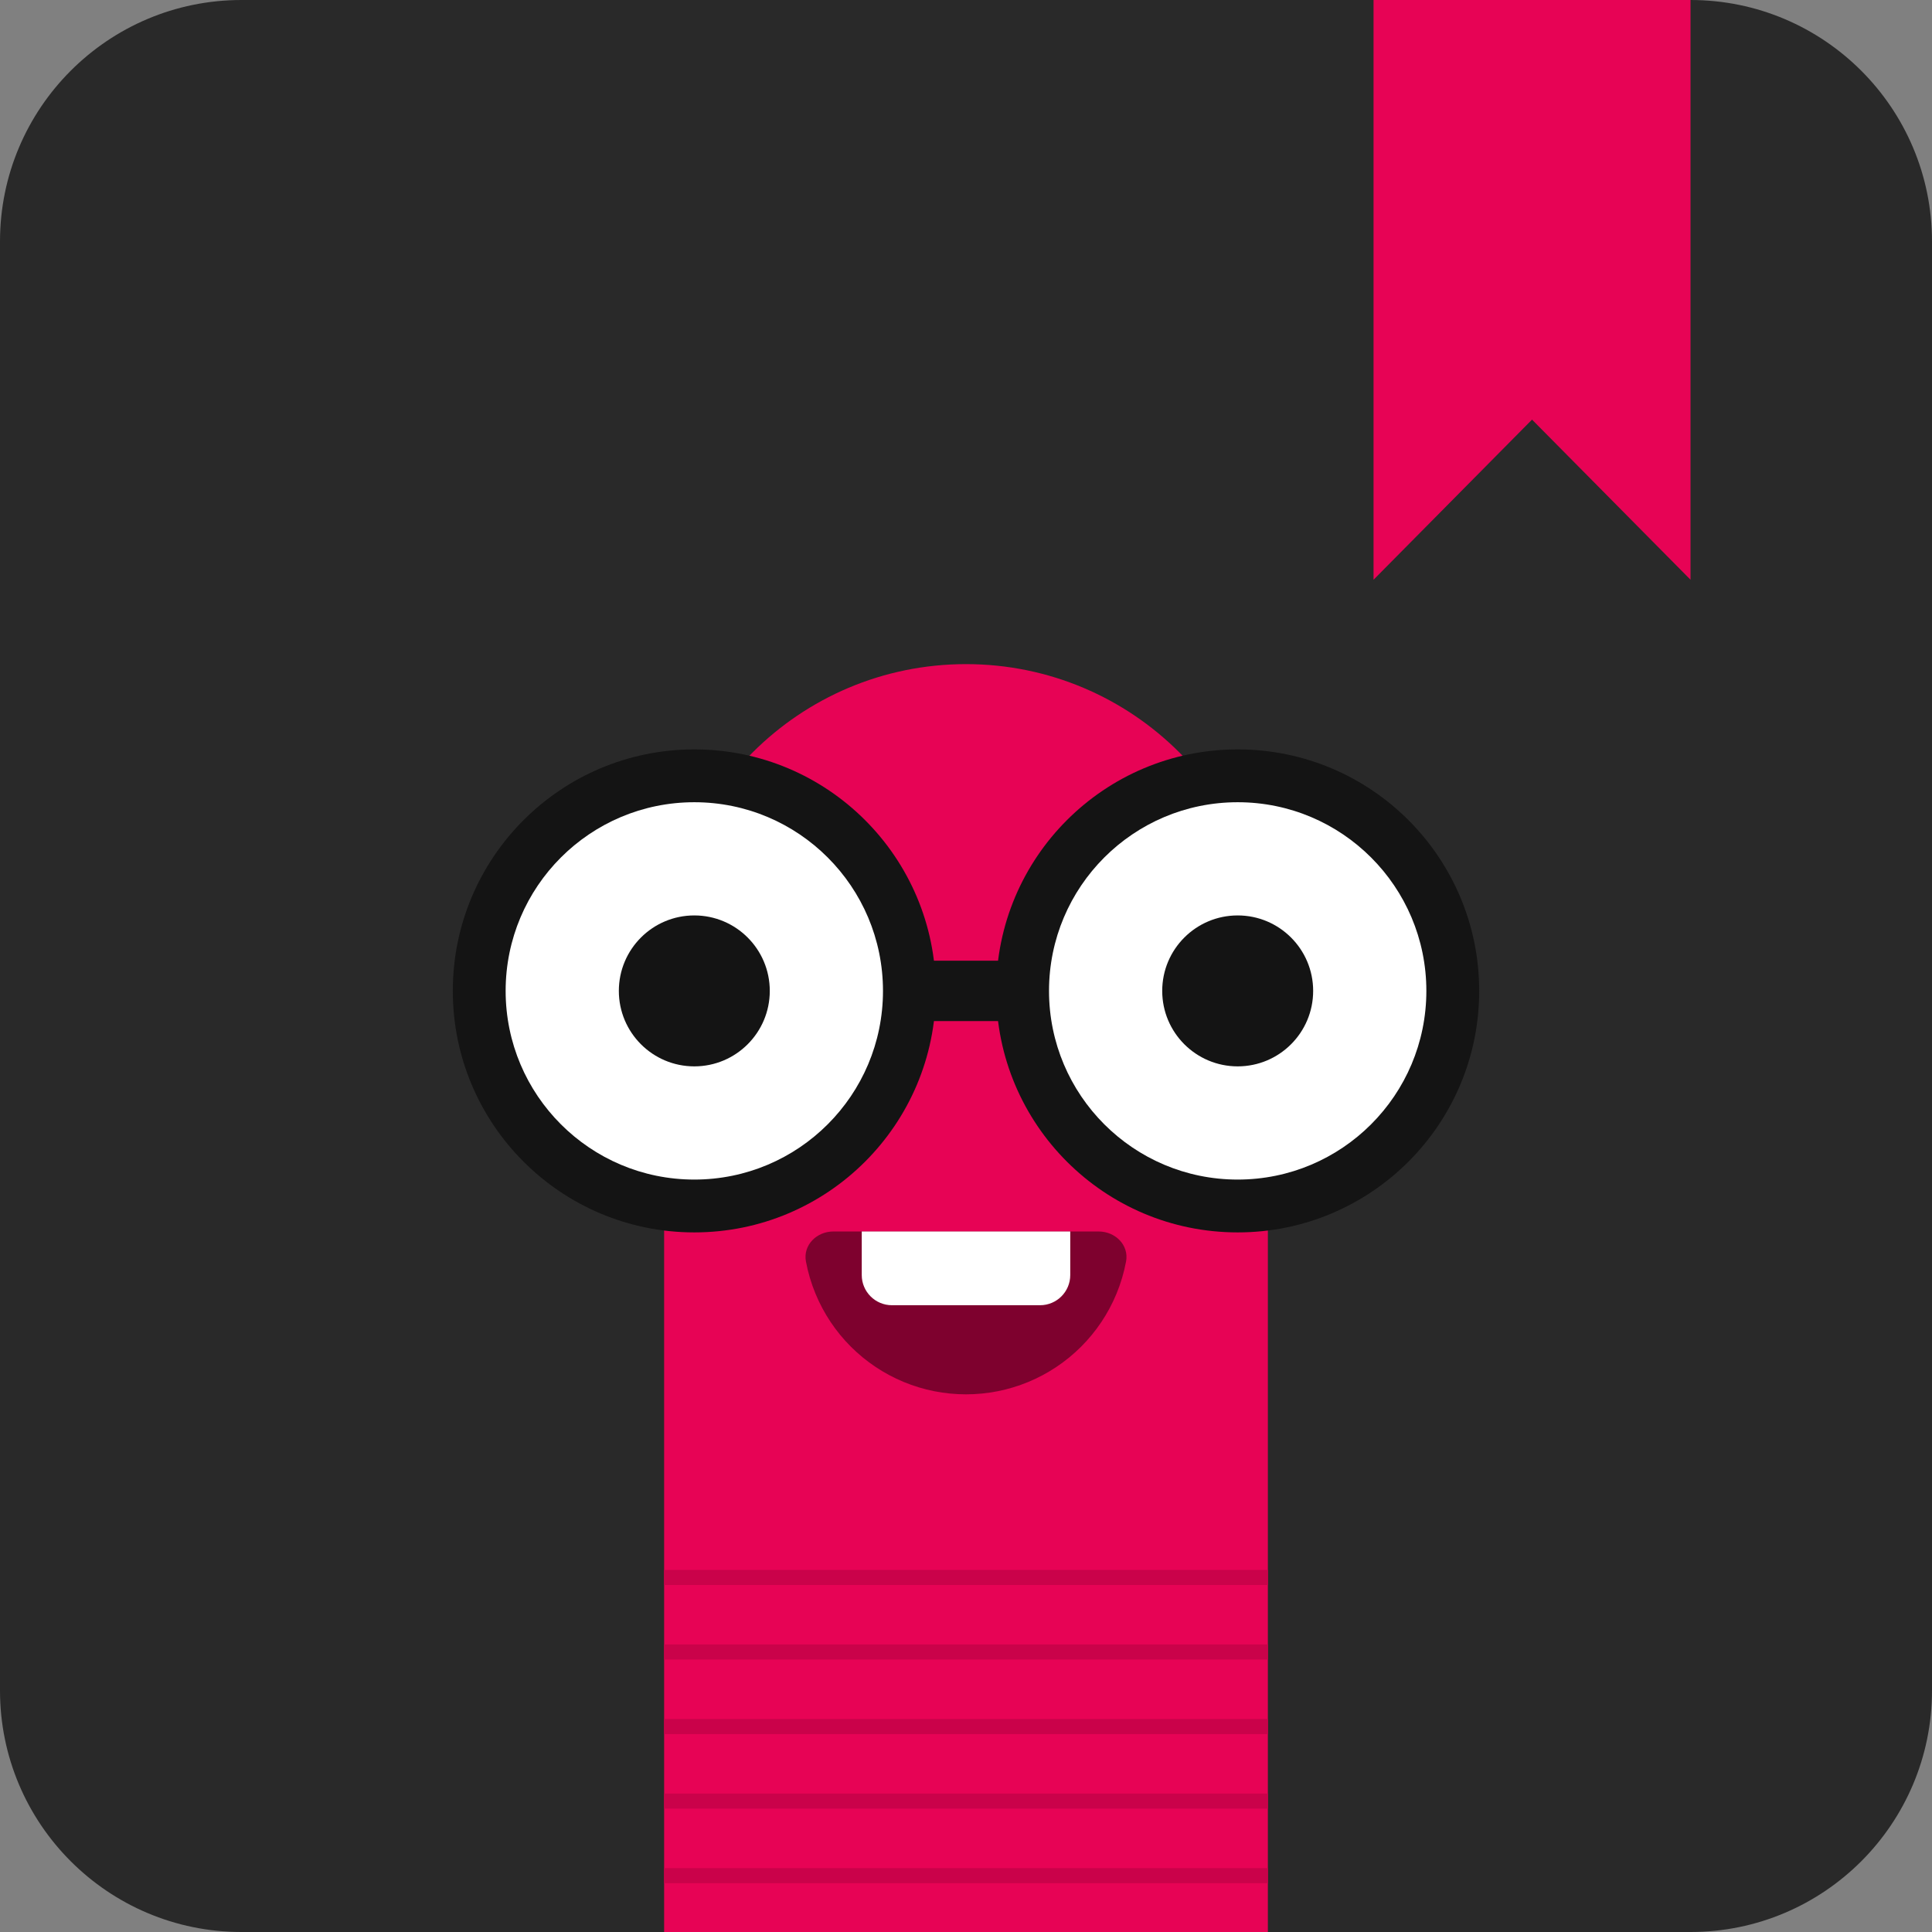 <svg width="256" height="256" viewBox="0 0 256 256" fill="none" xmlns="http://www.w3.org/2000/svg">
<rect x="0" y="0" width="256" height="256" fill="#808080" stroke="none"/>
<path d="M0 32C0 14.327 14.327 0 32 0H224C241.673 0 256 14.327 256 32V224C256 241.673 241.673 256 224 256H32C14.327 256 0 241.673 0 224V32Z" fill="#292929"/>
<path d="M88 128C88 105.909 105.909 88 128 88V88C150.091 88 168 105.909 168 128V256H88V128Z" fill="#E70355"/>
<circle cx="164" cy="131.299" r="32" fill="#141414"/>
<circle cx="164" cy="131.299" r="25" fill="white"/>
<circle cx="164" cy="131.299" r="10" fill="#141414"/>
<circle cx="92" cy="131.299" r="32" fill="#141414"/>
<circle cx="92" cy="131.299" r="25" fill="white"/>
<circle cx="92" cy="131.299" r="10" fill="#141414"/>
<path d="M145.579 163.178C147.788 163.178 149.617 164.984 149.209 167.155C148.935 168.619 148.509 170.054 147.936 171.436C146.852 174.054 145.262 176.433 143.259 178.437C141.255 180.441 138.876 182.03 136.258 183.115C133.64 184.199 130.834 184.757 128 184.757C125.166 184.757 122.36 184.199 119.742 183.115C117.124 182.03 114.745 180.441 112.741 178.437C110.737 176.433 109.148 174.054 108.064 171.436C107.491 170.054 107.065 168.619 106.791 167.155C106.383 164.984 108.212 163.178 110.421 163.178L145.579 163.178Z" fill="#7E012E"/>
<path d="M114.186 163.178H141.814V168.949C141.814 171.158 140.023 172.949 137.814 172.949H118.186C115.977 172.949 114.186 171.158 114.186 168.949V163.178Z" fill="white"/>
<rect x="120" y="127.299" width="16" height="8" fill="#141414"/>
<path d="M182.002 0H224.002V76.819L203.002 55.6L182.002 76.819V0Z" fill="#E70355"/>
<rect x="88" y="208.019" width="80" height="2" fill="#CA024A"/>
<rect x="88" y="217.898" width="80" height="2" fill="#CA024A"/>
<rect x="88" y="227.777" width="80" height="2" fill="#CA024A"/>
<rect x="88" y="237.656" width="80" height="2" fill="#CA024A"/>
<rect x="88" y="247.535" width="80" height="2" fill="#CA024A"/>
</svg>
